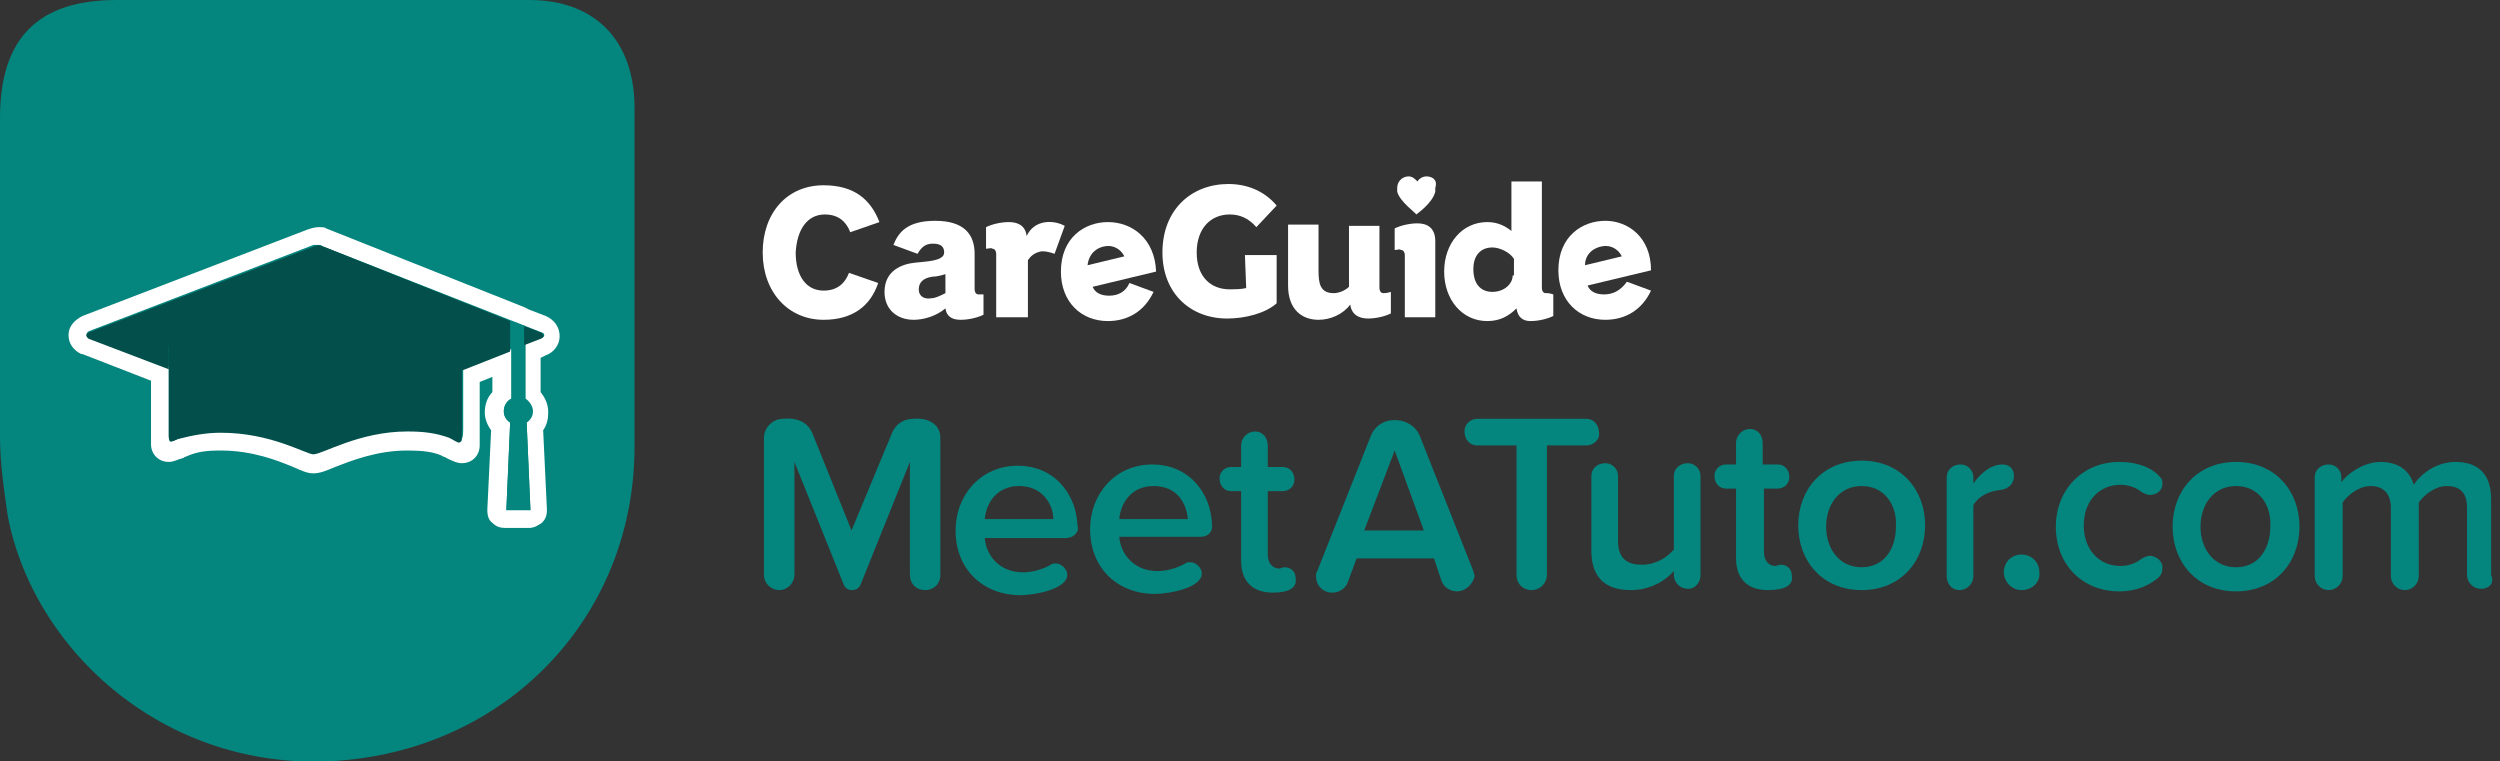 <svg width="197" height="60" viewBox="0 0 197 60" fill="none" xmlns="http://www.w3.org/2000/svg">
<rect x="0" y="0" width="197" height="60" fill="#333333" stroke="none"/>
<path d="M125 35.1H121.9V45.3C121.9 45.9 121.4 46.5 120.7 46.5C120 46.5 119.5 46 119.5 45.3V35.1H116.4C115.8 35.1 115.4 34.6 115.4 34C115.4 33.4 115.9 33 116.4 33H125C125.6 33 126 33.5 126 34.1C126.1 34.6 125.6 35.1 125 35.1Z" fill="#04857E"/>
<path d="M133 46.4C132.4 46.4 131.9 45.9 131.9 45.3V45C131.2 45.8 130 46.5 128.5 46.5C126.4 46.5 125.4 45.4 125.4 43.4V37.5C125.4 36.9 125.9 36.5 126.5 36.5C127.1 36.5 127.5 37 127.5 37.5V42.6C127.5 44.1 128.3 44.5 129.4 44.5C130.5 44.5 131.4 43.9 131.9 43.3V37.5C131.9 36.9 132.4 36.5 133 36.5C133.6 36.5 134 37 134 37.5V45.3C134 45.9 133.6 46.4 133 46.4Z" fill="#04857E"/>
<path d="M139.3 46.5C137.7 46.5 136.8 45.6 136.8 44V38.5H136C135.5 38.5 135.1 38.1 135.1 37.5C135.1 37 135.5 36.6 136 36.6H136.8V34.9C136.8 34.3 137.3 33.8 137.9 33.8C138.5 33.8 138.9 34.3 138.9 34.9V36.6H140.1C140.6 36.6 141 37 141 37.6C141 38.1 140.6 38.5 140.1 38.5H139V43.5C139 44.2 139.4 44.6 139.9 44.6C140 44.6 140.2 44.5 140.3 44.5C140.9 44.5 141.2 44.9 141.2 45.4C141.3 46.1 140.7 46.5 139.3 46.5Z" fill="#04857E"/>
<path d="M146.7 46.5C143.6 46.5 141.7 44.2 141.7 41.4C141.7 38.6 143.6 36.3 146.7 36.3C149.8 36.3 151.7 38.6 151.7 41.4C151.7 44.2 149.8 46.5 146.7 46.5ZM146.7 38.3C144.9 38.3 143.9 39.8 143.9 41.5C143.9 43.2 144.9 44.7 146.7 44.7C148.5 44.7 149.4 43.2 149.4 41.5C149.5 39.8 148.5 38.3 146.7 38.3Z" fill="#04857E"/>
<path d="M157.7 38.6C156.8 38.7 156 39 155.5 39.8V45.4C155.5 46 155 46.5 154.4 46.5C153.8 46.5 153.4 46 153.4 45.4V37.6C153.4 37 153.9 36.6 154.5 36.6C155.1 36.6 155.5 37.1 155.5 37.6V38.1C156 37.4 156.8 36.6 157.8 36.6C158.4 36.6 158.7 37 158.7 37.5C158.7 38.1 158.3 38.5 157.7 38.6Z" fill="#04857E"/>
<path d="M159.3 46.5C158.5 46.5 157.9 45.8 157.9 45.1C157.9 44.3 158.5 43.7 159.3 43.7C160.1 43.7 160.7 44.3 160.7 45.1C160.8 45.9 160.1 46.5 159.3 46.5Z" fill="#04857E"/>
<path d="M170.1 45.5C169.4 46.1 168.4 46.6 167 46.6C164.1 46.6 162 44.5 162 41.5C162 38.6 164.1 36.4 167 36.4C168.5 36.4 169.7 36.9 170.3 37.7C170.4 37.8 170.4 38 170.4 38.1C170.4 38.7 169.9 39 169.4 39C169.2 39 169 38.9 168.8 38.8C168.3 38.4 167.7 38.2 167.1 38.2C165.4 38.2 164.2 39.5 164.2 41.4C164.2 43.3 165.4 44.6 167.1 44.6C167.7 44.6 168.3 44.4 168.8 44C169 43.9 169.2 43.8 169.4 43.8C169.9 43.8 170.4 44.2 170.4 44.7C170.4 45.1 170.3 45.3 170.1 45.5Z" fill="#04857E"/>
<path d="M176.2 46.6C173.1 46.6 171.2 44.3 171.2 41.5C171.2 38.7 173.1 36.4 176.2 36.4C179.3 36.4 181.2 38.7 181.2 41.5C181.2 44.3 179.3 46.6 176.2 46.6ZM176.2 38.3C174.4 38.3 173.4 39.8 173.4 41.5C173.4 43.2 174.4 44.7 176.2 44.7C178 44.7 178.9 43.2 178.9 41.5C179 39.8 178 38.3 176.2 38.3Z" fill="#04857E"/>
<path d="M195.5 46.4C194.9 46.4 194.4 45.9 194.4 45.3V40C194.4 39 194 38.3 192.8 38.3C191.9 38.3 191 39 190.6 39.6V45.4C190.6 46 190.1 46.5 189.5 46.5C188.9 46.5 188.4 46 188.4 45.4V40C188.4 39 187.9 38.3 186.8 38.3C185.9 38.3 185 39 184.6 39.6V45.4C184.6 46 184.1 46.5 183.5 46.5C182.9 46.5 182.4 46 182.4 45.4V37.6C182.4 37 182.9 36.6 183.5 36.6C184.1 36.6 184.5 37.1 184.5 37.6V38C184.9 37.4 186.2 36.4 187.6 36.4C189 36.4 189.9 37.1 190.2 38.2C190.8 37.3 192 36.4 193.5 36.4C195.3 36.4 196.3 37.4 196.3 39.3V45.3C196.6 46 196.1 46.4 195.5 46.4Z" fill="#04857E"/>
<path d="M72.9 46.5C72.2 46.5 71.7 46 71.7 45.3V36.4L67.8 46.1C67.7 46.3 67.5 46.5 67.1 46.5C66.8 46.5 66.6 46.3 66.5 46.1L62.6 36.4V45.3C62.6 45.9 62.1 46.5 61.4 46.5C60.8 46.5 60.2 46 60.2 45.3V34.5C60.2 33.7 60.9 33 61.7 33C62.7 32.9 63.6 33.2 64 34.1L67.1 41.8L70.3 34.1C70.6 33.4 71.2 33 72 33C73.1 32.9 74.1 33.4 74.1 34.5V45.3C74.1 46 73.6 46.5 72.9 46.5Z" fill="#04857E"/>
<path d="M84 42.4H77.6C77.7 43.8 78.8 45.1 80.6 45.1C81.3 45.1 82.1 44.9 82.8 44.5C82.9 44.4 83.1 44.4 83.2 44.4C83.6 44.4 84.1 44.8 84.1 45.3C84.1 46.4 81.6 46.9 80.4 46.9C77.5 46.9 75.3 44.9 75.3 41.8C75.3 39 77.3 36.7 80.2 36.7C82.5 36.7 84.1 38.1 84.7 40.1C84.8 40.5 84.9 41 84.9 41.4C85.1 41.9 84.6 42.4 84 42.4ZM80.3 38.3C78.5 38.3 77.7 39.7 77.6 40.9H83C83 39.8 82.2 38.3 80.3 38.3Z" fill="#04857E"/>
<path d="M94.6 42.3H88.2C88.3 43.7 89.4 45 91.2 45C91.9 45 92.7 44.8 93.4 44.4C93.5 44.3 93.7 44.3 93.8 44.3C94.2 44.3 94.7 44.7 94.7 45.2C94.7 46.3 92.2 46.8 91 46.8C88.1 46.8 85.9 44.8 85.9 41.7C85.9 38.9 87.9 36.6 90.8 36.6C93.1 36.6 94.7 38 95.3 40C95.4 40.4 95.5 40.9 95.5 41.3C95.6 41.9 95.2 42.3 94.6 42.3ZM90.9 38.3C89.1 38.3 88.3 39.7 88.2 40.9H93.6C93.5 39.7 92.8 38.3 90.9 38.3Z" fill="#04857E"/>
<path d="M100.3 46.7C98.7 46.7 97.8 45.8 97.8 44.2V38.7H97C96.5 38.7 96.1 38.3 96.1 37.7C96.1 37.2 96.5 36.8 97 36.8H97.8V35.1C97.8 34.5 98.3 34 98.9 34C99.5 34 99.9 34.5 99.9 35.1V36.8H101.1C101.6 36.8 102 37.2 102 37.8C102 38.3 101.6 38.7 101.1 38.7H99.9V43.7C99.9 44.4 100.3 44.8 100.8 44.8C100.9 44.8 101.1 44.7 101.2 44.7C101.8 44.7 102.1 45.1 102.1 45.6C102.2 46.3 101.6 46.7 100.3 46.7Z" fill="#04857E"/>
<path d="M114.8 46.6C114.3 46.6 113.8 46.3 113.6 45.8L113 44H106.9L106.2 45.9C106 46.4 105.5 46.7 105 46.7C104.2 46.7 103.7 46.1 103.7 45.4C103.7 45.3 103.7 45.1 103.8 45L108 34.4C108.3 33.6 109 33.1 109.9 33.1C110.8 33.1 111.6 33.6 111.9 34.4L116.1 45C116.1 45.1 116.2 45.3 116.2 45.4C116.1 45.9 115.6 46.6 114.8 46.6ZM109.9 35.5L107.5 41.8H112.2L109.9 35.5Z" fill="#04857E"/>
<path d="M25.1 0C19.8 0 14.5 0 9.2 0C3 0 0 3 0 9.3C0 17.6 0 26 0 34.4C0 36.5 0.3 38.5 0.6 40.6C2.7 51.7 13.9 61.6 28.1 59.8C40.8 58.2 50 48 50 35.2C50 26.3 50 17.4 50 8.5C50 3.2 46.9 0 41.7 0C36.2 0 30.6 0 25.1 0Z" fill="#04857E"/>
<path d="M25.1 19.3C25.2 19.3 25.3 19.3 25.4 19.4L42.7 26.2C43 26.3 42.9 26.6 42.7 26.6L41.4 27.1V31.4C41.7 31.6 42 32 42 32.4C42 32.8 41.8 33.1 41.5 33.3L41.8 40.2H39.9L40.2 33.3C39.9 33.1 39.7 32.8 39.7 32.4C39.7 32 39.9 31.6 40.3 31.4V27.5L36.5 29C36.5 30.8 36.5 33.3 36.5 33.9C36.5 34.5 36.4 34.5 36.4 34.6C36.4 34.8 36.3 34.8 36.2 34.8C36.1 34.8 35.8 34.6 35.4 34.4C34.4 34 33.3 33.9 32.1 33.9C28.2 33.9 25.4 35.7 24.7 35.7C24.1 35.7 21.5 34 17.4 34C16.2 34 15.1 34.1 14 34.6C13.7 34.7 13.5 34.8 13.4 34.8C13.4 34.8 13.3 34.6 13.3 34.5C13.3 34.4 13.3 34.5 13.3 34.2C13.3 34 13.3 30.9 13.3 28.9L7 26.6C6.7 26.5 6.8 26.2 7 26.1L24.7 19.3C24.8 19.3 25 19.3 25.1 19.3ZM25.1 17.9C24.8 17.9 24.5 18 24.2 18.1L6.5 24.9C5.9 25.2 5.4 25.7 5.4 26.4C5.4 27.1 5.8 27.6 6.4 27.9C6.4 27.9 6.4 27.9 6.5 27.9L11.9 30V34.3C11.9 34.5 11.9 34.7 11.9 34.8V35C11.9 35.8 12.5 36.4 13.3 36.4C13.7 36.4 14 36.2 14.4 36.1C14.5 36.1 14.5 36 14.6 36C15.5 35.6 16.2 35.5 17.4 35.5C19.9 35.5 21.9 36.3 23.1 36.8C23.8 37.1 24.2 37.3 24.7 37.3C25.2 37.3 25.7 37.1 26.4 36.8C27.7 36.3 29.7 35.5 32.1 35.5C33.3 35.5 34.1 35.6 34.8 35.9C34.9 36 35.1 36 35.2 36.1C35.6 36.3 36 36.5 36.4 36.5C37.2 36.5 37.8 35.9 37.8 35.1V34.9C37.8 34.7 37.8 34.5 37.8 34.1V30.1L38.8 29.7V30.9C38.4 31.3 38.2 31.9 38.2 32.5C38.2 33 38.4 33.5 38.7 33.9L38.4 40.2C38.4 40.6 38.5 41 38.8 41.2C39.1 41.5 39.4 41.6 39.8 41.6H41.7C42.1 41.6 42.4 41.4 42.7 41.2C43 40.9 43.1 40.6 43.1 40.2L42.8 33.9C43.1 33.5 43.2 33 43.2 32.5C43.2 31.9 43 31.4 42.6 30.9V28.2L43 28C43.6 27.8 44.1 27.2 44.1 26.5C44.1 25.8 43.7 25.2 43 24.9L41.7 24.4L41.3 24.2L25.7 18C25.6 17.9 25.4 17.9 25.1 17.9Z" fill="white"/>
<path d="M40.8 31.3C41 31.3 41.2 31.4 41.4 31.5V25.7L40.3 25.3V31.5C40.4 31.4 40.6 31.3 40.8 31.3Z" fill="#04857E"/>
<path d="M41.9 32.4C41.9 31.8 41.4 31.3 40.8 31.3C40.2 31.3 39.7 31.8 39.7 32.4C39.7 32.8 39.9 33.1 40.2 33.3L39.9 40.2H41.8L41.5 33.3C41.7 33.1 41.9 32.8 41.9 32.4Z" fill="#04857E"/>
<path d="M42.6 26.2L41.3 25.7V27.2L42.6 26.7C42.9 26.6 42.9 26.3 42.6 26.2Z" fill="#024F4B"/>
<path d="M17.4 34.1C21.4 34.1 24.1 35.8 24.7 35.8C25.4 35.8 28.3 34 32.1 34C33.3 34 34.3 34.1 35.4 34.5C36.2 34.9 36.4 35.3 36.4 33.9C36.4 32.9 36.4 27.1 36.4 27.1C36.4 27.1 32.4 25.2 24.9 25.2C17.4 25.2 13.3 27.1 13.3 27.1C13.3 27.1 13.3 33.8 13.3 34.2C13.3 34.9 13.4 34.9 14 34.6C15.2 34.3 16.2 34.1 17.4 34.1Z" fill="#024F4B"/>
<path d="M25.4 19.4C25.2 19.3 25 19.3 24.8 19.4L7 26.2C6.8 26.3 6.7 26.5 7 26.7L13.3 29.1C13.3 28.1 13.3 27.3 13.3 27.3C13.3 27.3 17.3 25.4 24.9 25.4C32.5 25.4 36.4 27.3 36.4 27.3C36.4 27.3 36.4 28.1 36.4 29.2L40.2 27.7V25.3L25.4 19.4Z" fill="#024F4B"/>
<path d="M65 16.9C66.1 16.9 66.7 17.5 67 18.3L69.3 17.5C68.6 15.7 67.3 14.6 64.9 14.6C62 14.6 60.1 16.8 60.1 19.9C60.1 23 62.1 25.2 64.9 25.2C67.2 25.2 68.6 24.1 69.2 22.3L66.9 21.5C66.6 22.3 66 22.9 64.9 22.9C63.5 22.9 62.7 21.7 62.7 19.9C62.8 18.1 63.6 16.9 65 16.9Z" fill="white"/>
<path d="M77.1 23.2C76.9 23.2 76.8 23 76.8 22.8V20C76.8 18.5 76 17.4 73.7 17.4C71.5 17.4 70.8 18.3 70.4 19.3L72.3 20C72.6 19.5 72.9 19.2 73.5 19.2C74.1 19.2 74.4 19.4 74.4 19.9C74.4 20.6 72.9 20.6 72.1 20.7C71.1 20.8 69.7 21.3 69.7 23C69.7 24.4 70.7 25.2 72 25.2C72.8 25.2 73.8 24.9 74.5 24.3C74.6 25 75.1 25.2 75.7 25.2C76.4 25.2 77.1 25 77.5 24.8V23.2C77.4 23.2 77.2 23.2 77.1 23.2ZM74.5 23.1C74.1 23.3 73.7 23.5 73.4 23.5C72.9 23.6 72.4 23.4 72.4 22.8C72.4 22.3 72.7 21.9 73.5 21.8C73.8 21.8 74.2 21.7 74.5 21.6V23.1Z" fill="white"/>
<path d="M80.9 18.6C80.8 17.7 80.1 17.5 79.5 17.5C78.8 17.5 78.1 17.7 77.7 17.9V19.6C77.9 19.6 78.1 19.5 78.2 19.6C78.4 19.6 78.5 19.8 78.5 20V25H81V20.5C81.2 20.2 81.5 19.9 82.1 19.8C82.5 19.8 82.8 19.9 83.1 20L83.9 17.8C83 17.3 81.5 17.3 80.9 18.6Z" fill="white"/>
<path d="M87.3 17.5C85.5 17.5 83.6 18.7 83.6 21.4C83.6 23.8 85.2 25.3 87.3 25.3C88.9 25.3 90.2 24.5 90.9 23L89 22.3C88.7 23 88.1 23.3 87.4 23.3C86.8 23.3 86.3 23.1 86.1 22.6L91.1 21.4C91 18.8 89.2 17.5 87.3 17.5ZM85.7 20.9C85.8 20 86.4 19.5 87.1 19.4C87.7 19.3 88.3 19.6 88.6 20.2L85.7 20.9Z" fill="white"/>
<path d="M98.2 22.7C97.8 22.8 97.2 22.8 96.9 22.8C95.4 22.8 94.3 21.8 94.3 19.9C94.3 18 95.4 16.9 96.9 16.9C97.7 16.9 98.4 17.2 99 17.9L100.6 16.2C99.6 15 98.2 14.5 96.8 14.5C93.9 14.5 91.6 16.5 91.6 19.9C91.6 23.1 93.8 25.1 96.7 25.1C98.1 25.1 99.7 24.7 100.6 23.9V20.1H98.1L98.2 22.7Z" fill="white"/>
<path d="M109 23.1C108.8 23.1 108.7 22.9 108.7 22.7V17.8H106.3V22.6C106 22.9 105.5 23.1 105.1 23.1C104 23.1 103.9 22.3 103.9 21.3V17.7H101.5V22.5C101.5 24.4 102.6 25.2 103.9 25.2C104.8 25.2 105.8 24.8 106.4 24C106.5 24.8 107.1 25.1 107.8 25.1C108.5 25.1 109.2 24.9 109.6 24.7V23C109.3 23.1 109.1 23.1 109 23.1Z" fill="white"/>
<path d="M111.7 17.6C111 17.6 110.3 17.8 109.9 18V19.7C110.1 19.7 110.3 19.6 110.4 19.7C110.6 19.7 110.7 19.9 110.7 20.1V25H113.1V19C113.1 17.9 112.4 17.6 111.7 17.6Z" fill="white"/>
<path d="M121.8 23.1C121.6 23.1 121.5 22.9 121.5 22.7V14.3H119.1V18.2C118.6 17.8 118 17.5 117.2 17.5C115.2 17.5 113.8 19.2 113.8 21.4C113.8 23.6 115.2 25.3 117.2 25.3C118.2 25.3 118.9 24.9 119.5 24.3C119.6 25 120 25.3 120.6 25.3C121.3 25.3 122 25.1 122.4 24.9V23.2C122.1 23.1 122 23.1 121.8 23.1ZM119.2 21.7C119.2 22.4 118.5 23 117.6 23C116.7 23 116.1 22.4 116.1 21.2C116.1 20.1 116.7 19.5 117.6 19.5C118.2 19.5 119 19.9 119.3 20.4V21.7H119.2Z" fill="white"/>
<path d="M126.4 23.2C125.8 23.2 125.3 23 125.1 22.5L130.1 21.3C130.1 18.7 128.3 17.4 126.5 17.4C124.7 17.4 122.8 18.6 122.8 21.3C122.8 23.7 124.4 25.2 126.5 25.2C128.1 25.2 129.4 24.4 130.1 22.9L128.2 22.2C127.7 22.9 127.1 23.2 126.4 23.2ZM126.3 19.4C126.9 19.3 127.5 19.6 127.8 20.2L124.9 20.9C124.9 20 125.6 19.5 126.3 19.4Z" fill="white"/>
<path d="M112.4 13.9C112.1 13.9 111.8 14.1 111.7 14.3C111.5 14.1 111.3 13.9 111 13.9C110.5 13.9 110.1 14.3 110.1 14.8C110.1 14.9 110.1 15 110.1 15.1C110.3 15.9 111.6 16.8 111.6 16.9C111.6 16.9 112.9 16 113.1 15.1C113.1 15 113.1 14.9 113.1 14.8C113.3 14.2 112.9 13.9 112.4 13.9Z" fill="white"/>
</svg>
